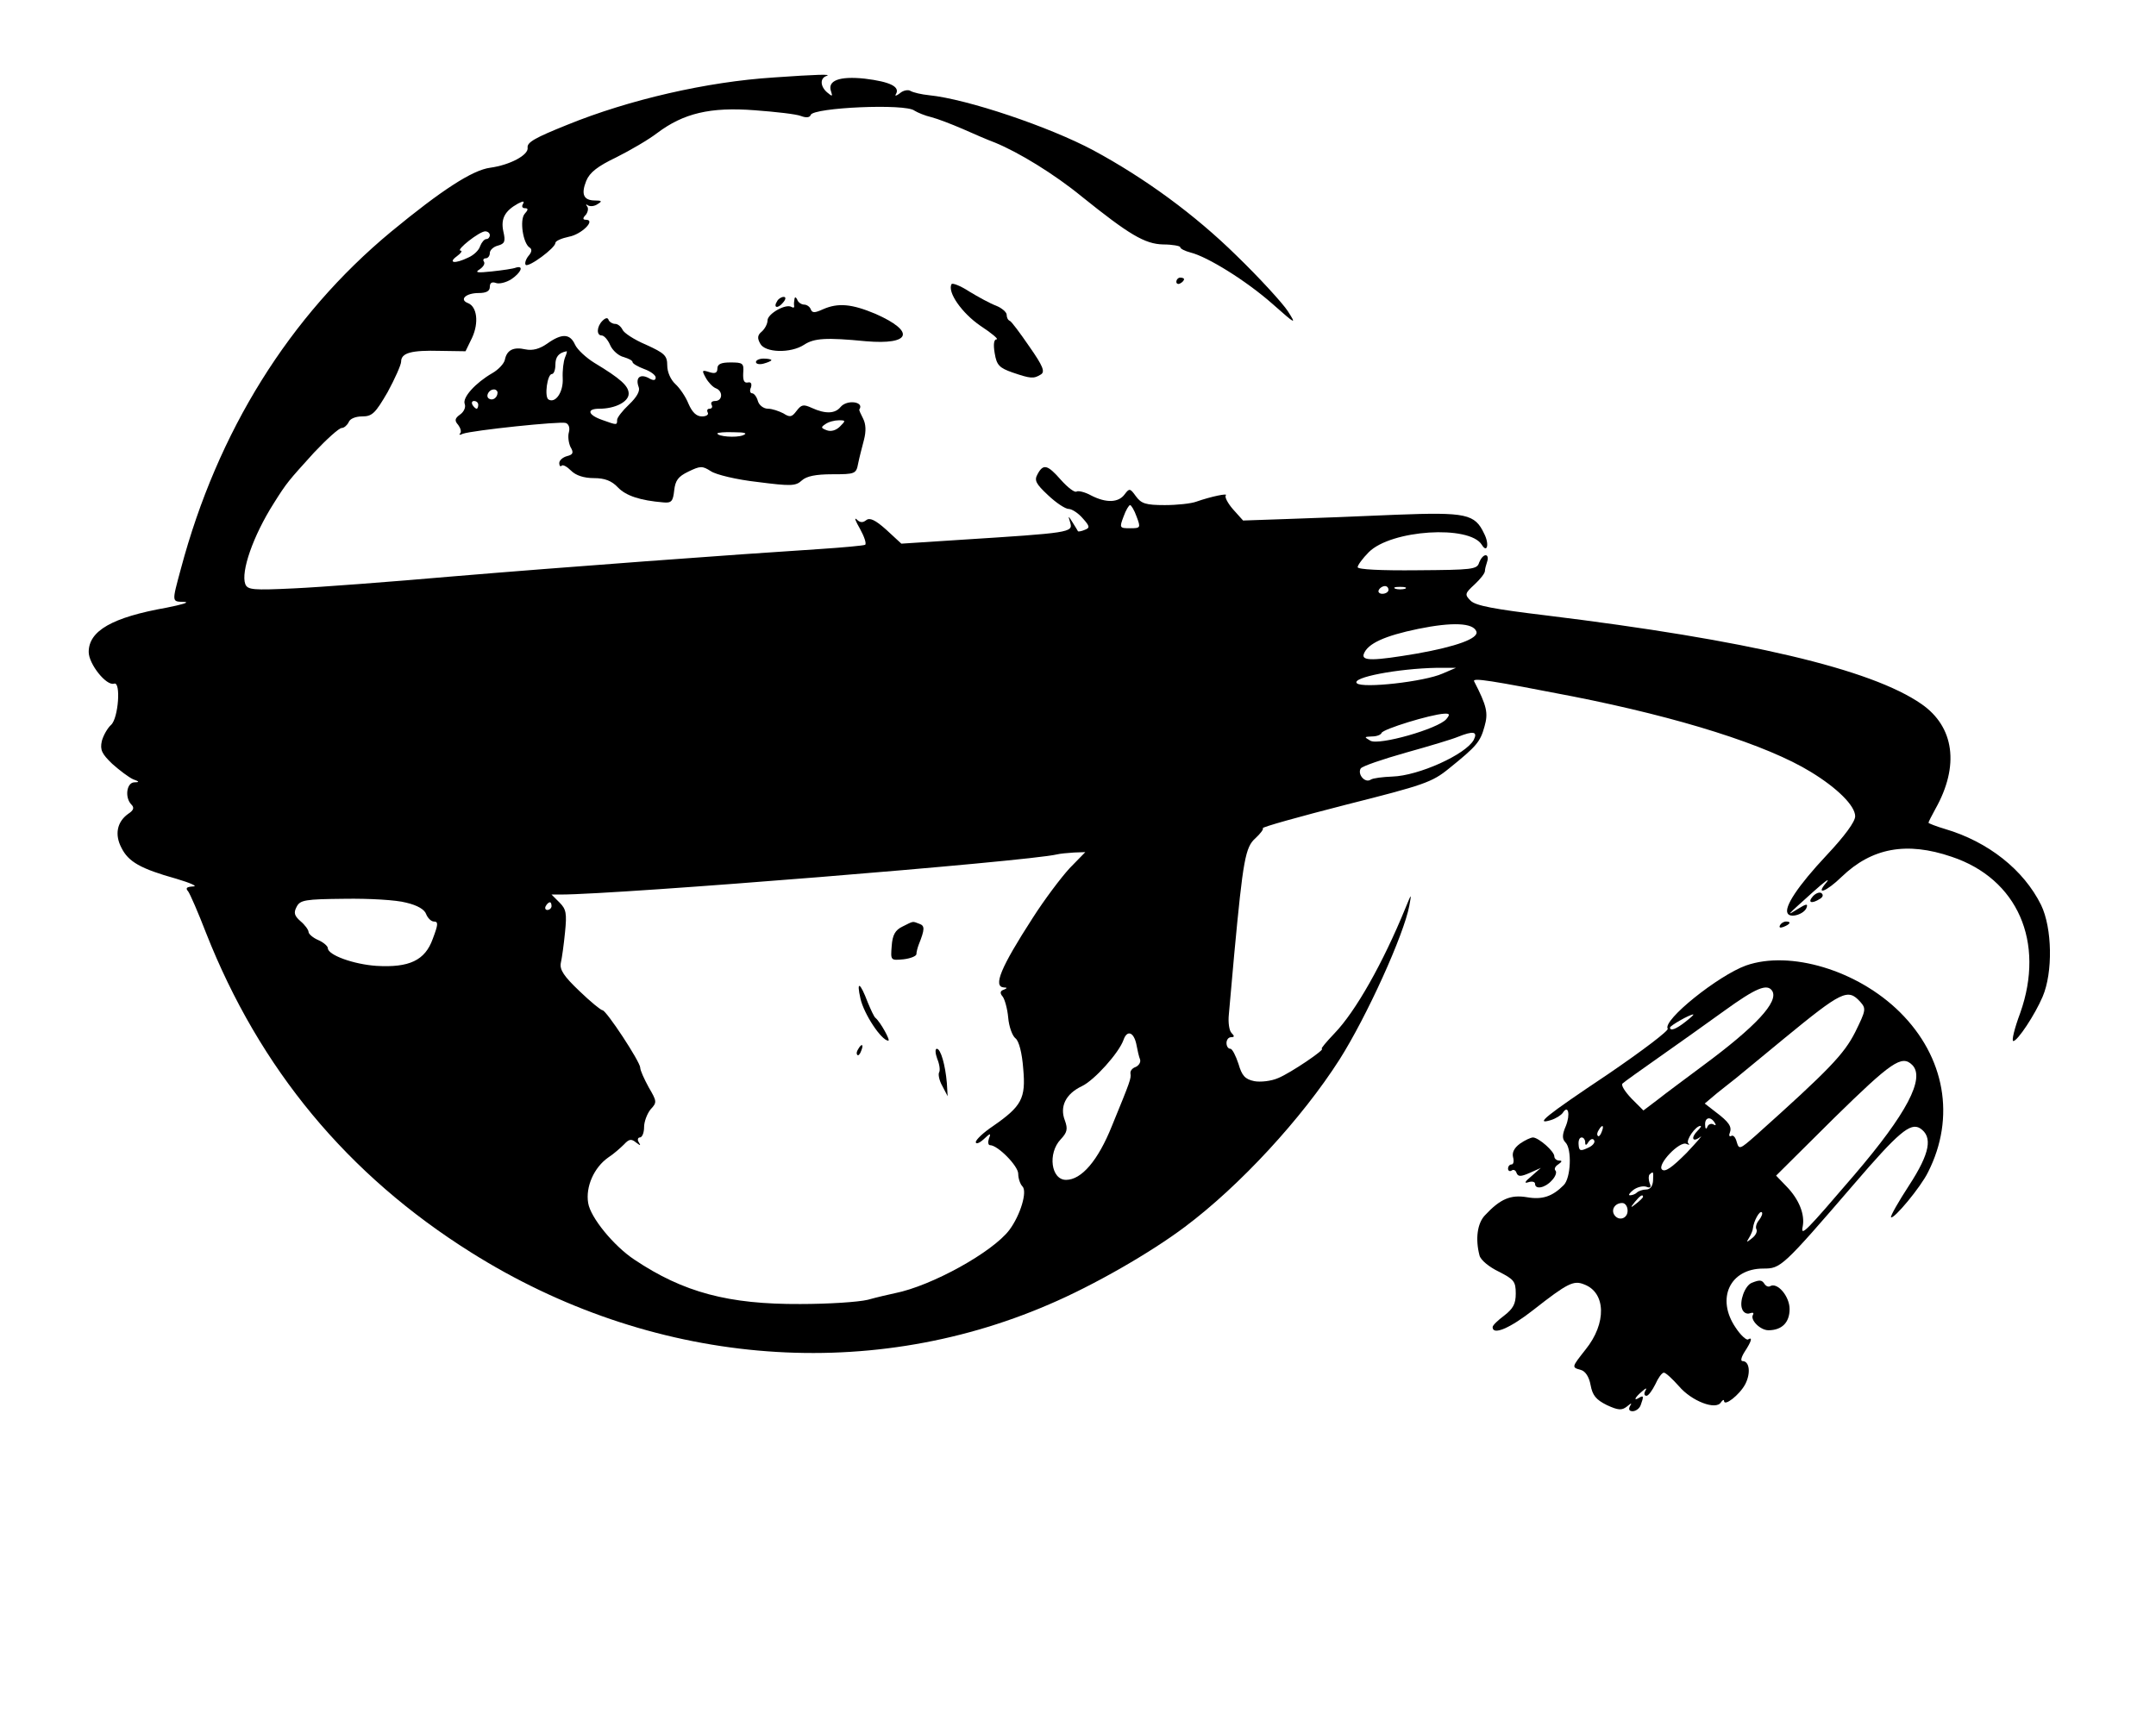 <?xml version="1.0" standalone="no"?>
<!DOCTYPE svg PUBLIC "-//W3C//DTD SVG 20010904//EN"
 "http://www.w3.org/TR/2001/REC-SVG-20010904/DTD/svg10.dtd">
<svg version="1.0" xmlns="http://www.w3.org/2000/svg"
 width="559pt" height="446pt" viewBox="0 0 559 446"
 preserveAspectRatio="xMidYMid meet">

<g transform="translate(0,446) scale(0.1,-0.1)"
fill="#000000" stroke="none">
<path d="M2005 4259 c-171 -11 -373 -57 -535 -123 -82 -33 -104 -45 -102 -59
3 -19 -46 -45 -97 -52 -46 -6 -126 -58 -257 -166 -264 -219 -450 -518 -545
-874 -24 -89 -24 -85 9 -86 15 -1 -6 -7 -46 -15 -141 -25 -202 -60 -202 -115
0 -31 46 -89 66 -82 18 6 11 -90 -8 -107 -9 -8 -20 -27 -24 -42 -5 -23 0 -33
27 -59 19 -17 43 -35 54 -40 17 -6 17 -8 3 -8 -20 -1 -25 -40 -7 -58 8 -8 5
-15 -9 -24 -29 -21 -35 -54 -17 -88 18 -36 49 -54 142 -80 37 -11 57 -20 44
-20 -17 -1 -21 -4 -13 -13 5 -7 26 -55 46 -107 139 -353 367 -628 687 -829
464 -292 1020 -342 1499 -135 115 49 263 134 352 201 143 107 304 282 401 434
71 112 167 324 181 399 6 33 6 33 -10 -6 -58 -142 -129 -268 -184 -325 -21
-22 -36 -40 -33 -40 12 0 -81 -63 -113 -76 -18 -8 -46 -11 -62 -8 -24 5 -32
14 -41 45 -7 21 -16 39 -21 39 -6 0 -10 7 -10 15 0 8 5 15 12 15 9 0 9 3 1 11
-6 6 -9 27 -7 47 2 21 8 91 14 157 23 246 29 278 55 301 13 12 22 24 19 26 -2
3 95 30 216 61 202 51 223 58 267 94 72 58 81 69 92 109 10 35 6 53 -27 117
-5 10 44 2 255 -39 279 -55 504 -126 618 -196 69 -42 115 -88 115 -115 0 -14
-27 -51 -74 -101 -75 -80 -111 -135 -101 -151 7 -13 43 -2 49 15 4 11 -1 10
-22 -3 -32 -20 -32 -20 38 43 30 27 46 39 36 26 -31 -36 -1 -25 39 14 78 75
168 92 285 52 171 -57 243 -221 178 -405 -15 -40 -23 -73 -18 -73 11 0 56 68
76 115 27 63 25 178 -4 238 -45 91 -137 164 -249 197 -24 7 -43 15 -43 16 0 2
8 18 18 36 63 112 49 213 -36 272 -131 91 -451 166 -974 230 -133 16 -182 25
-195 38 -16 16 -15 19 10 42 15 14 27 29 27 35 0 5 3 16 6 25 3 9 1 16 -4 16
-6 0 -13 -9 -17 -19 -5 -18 -18 -19 -160 -20 -94 -1 -155 2 -155 8 0 5 13 23
29 39 58 58 261 71 293 19 14 -23 20 2 6 29 -24 51 -46 56 -228 49 -91 -4
-217 -9 -281 -11 l-116 -4 -26 29 c-14 16 -22 32 -19 36 8 7 -39 -3 -76 -16
-13 -5 -50 -9 -82 -9 -50 0 -61 4 -75 23 -15 21 -17 21 -29 5 -16 -22 -48 -23
-87 -3 -16 9 -34 13 -38 10 -5 -3 -23 11 -40 30 -35 40 -46 43 -61 15 -9 -16
-4 -25 27 -54 21 -20 45 -36 54 -36 8 0 25 -11 36 -24 19 -21 19 -25 6 -30 -9
-4 -17 -5 -18 -4 -1 2 -7 12 -14 23 -12 19 -12 19 -6 -1 7 -25 -1 -26 -284
-44 l-154 -10 -39 36 c-29 26 -43 32 -52 25 -9 -7 -16 -7 -25 2 -7 6 -3 -4 9
-25 11 -20 17 -38 13 -41 -4 -2 -57 -7 -118 -11 -219 -14 -666 -47 -952 -71
-160 -14 -345 -28 -411 -31 -105 -5 -120 -4 -126 11 -12 32 20 125 74 210 34
54 37 57 104 131 33 35 65 64 72 64 6 0 14 7 18 15 3 9 18 15 35 15 26 0 34 8
66 63 19 35 35 71 35 79 0 23 27 30 101 28 l66 -1 17 35 c18 39 13 81 -11 90
-23 9 -5 26 28 26 20 0 29 5 29 16 0 10 5 14 16 10 8 -3 26 1 40 10 25 17 33
36 12 30 -7 -3 -35 -7 -63 -10 -37 -4 -45 -3 -32 5 9 6 15 14 12 20 -4 5 -1 9
4 9 6 0 11 6 11 14 0 7 9 16 21 19 18 5 20 11 14 37 -7 33 4 53 38 72 14 7 17
7 13 -1 -4 -6 -2 -11 5 -11 9 0 9 -4 -1 -15 -13 -16 -4 -76 13 -87 7 -4 6 -12
-3 -22 -7 -9 -10 -19 -7 -23 8 -7 77 44 77 57 0 5 16 12 35 16 33 6 71 44 44
44 -8 0 -9 4 0 13 6 8 7 18 3 22 -4 5 -2 6 3 2 6 -3 17 -2 25 4 12 7 10 9 -7
9 -30 0 -37 16 -23 51 9 22 30 38 78 61 36 18 84 46 106 63 68 51 137 68 253
59 54 -4 108 -10 120 -15 13 -5 23 -4 25 3 7 19 246 30 269 11 8 -5 27 -13 44
-17 16 -4 52 -18 80 -30 27 -12 66 -29 85 -36 61 -25 153 -81 225 -140 122
-98 163 -123 211 -124 24 0 44 -4 44 -7 0 -4 12 -10 27 -14 44 -11 144 -73
212 -133 61 -54 63 -55 40 -19 -13 20 -73 86 -134 145 -107 105 -235 199 -370
272 -114 61 -327 133 -426 143 -20 2 -41 7 -48 11 -6 4 -19 2 -28 -6 -9 -7
-14 -8 -10 -2 11 19 -15 32 -81 40 -66 7 -98 -5 -87 -34 4 -12 3 -13 -10 -2
-18 15 -20 37 -2 43 15 5 -24 4 -138 -4z m-735 -409 c0 -5 -4 -10 -9 -10 -5 0
-12 -8 -16 -18 -3 -11 -17 -24 -31 -30 -35 -17 -53 -14 -30 3 11 8 16 15 10
15 -13 1 49 50 64 50 6 0 12 -4 12 -10z m1677 -730 c11 -29 10 -30 -17 -30
-27 0 -28 1 -17 30 6 17 14 30 17 30 3 0 11 -13 17 -30z m653 -190 c0 -5 -7
-10 -16 -10 -8 0 -12 5 -9 10 3 6 10 10 16 10 5 0 9 -4 9 -10z m43 3 c-7 -2
-19 -2 -25 0 -7 3 -2 5 12 5 14 0 19 -2 13 -5z m185 -111 c6 -18 -53 -39 -154
-57 -112 -19 -145 -20 -138 -1 10 27 54 47 141 65 88 18 143 16 151 -7z m-88
-109 c-47 -21 -208 -39 -222 -25 -15 15 106 38 207 40 l50 0 -35 -15z m10
-118 c-21 -25 -175 -69 -197 -56 -17 10 -16 10 4 11 12 0 23 4 25 9 3 10 127
48 162 50 15 1 16 -2 6 -14z m71 -54 c-21 -38 -143 -93 -211 -95 -25 -1 -50
-4 -56 -8 -15 -10 -35 14 -26 29 4 6 57 24 117 41 61 17 121 35 135 41 40 16
52 14 41 -8z m-1048 -333 c-22 -24 -65 -81 -95 -128 -84 -130 -104 -179 -75
-181 9 0 9 -2 -1 -6 -9 -3 -10 -9 -2 -18 5 -7 12 -31 14 -54 2 -24 11 -48 19
-54 9 -7 17 -38 20 -79 7 -77 -4 -97 -79 -149 -24 -16 -44 -35 -44 -41 0 -6 9
-3 20 7 18 17 20 17 14 2 -3 -9 -2 -17 3 -17 20 0 73 -54 73 -74 0 -12 5 -27
11 -33 13 -13 -5 -74 -34 -113 -43 -57 -201 -145 -297 -164 -14 -3 -45 -10
-70 -17 -25 -6 -103 -11 -175 -11 -186 -1 -303 30 -430 115 -53 35 -114 109
-120 147 -7 42 15 92 52 118 14 9 32 25 41 34 13 14 19 15 31 5 12 -9 13 -9 7
1 -4 6 -2 12 3 12 6 0 11 12 11 27 0 14 8 35 17 46 17 18 16 21 -5 57 -12 22
-22 44 -22 51 0 15 -88 149 -98 149 -4 0 -31 22 -60 50 -40 38 -51 55 -48 72
3 13 8 49 11 80 5 49 3 60 -14 77 l-21 21 23 0 c150 0 1212 86 1287 104 8 2
28 4 45 5 l29 1 -41 -42z m-1720 -89 c30 -7 48 -18 52 -30 4 -10 13 -19 20
-19 12 0 11 -8 -3 -45 -20 -56 -61 -75 -146 -70 -59 4 -126 28 -126 46 0 5
-11 15 -25 21 -14 6 -25 16 -25 21 0 5 -9 18 -21 28 -16 14 -18 22 -10 37 9
18 22 20 125 21 62 1 134 -3 159 -10z m377 -9 c0 -5 -5 -10 -11 -10 -5 0 -7 5
-4 10 3 6 8 10 11 10 2 0 4 -4 4 -10z m1516 -357 c3 -16 7 -34 10 -41 2 -7 -3
-15 -11 -19 -9 -3 -15 -10 -14 -17 2 -13 0 -19 -48 -136 -36 -90 -79 -140
-119 -140 -39 0 -48 69 -14 105 17 18 19 27 11 49 -14 36 2 69 44 89 32 15 96
86 108 120 9 26 26 21 33 -10z"/>
<path d="M2340 2057 c-19 -9 -26 -22 -28 -50 -3 -38 -3 -38 30 -35 18 2 33 8
34 13 0 6 3 17 6 25 16 40 16 49 2 54 -19 7 -14 8 -44 -7z"/>
<path d="M2231 1870 c9 -40 54 -108 72 -109 7 -1 -20 48 -33 59 -4 3 -12 21
-20 40 -20 53 -30 58 -19 10z"/>
<path d="M2225 1739 c-4 -6 -5 -12 -2 -15 2 -3 7 2 10 11 7 17 1 20 -8 4z"/>
<path d="M2430 1714 c6 -14 8 -30 5 -35 -3 -5 0 -21 8 -35 l14 -27 -2 34 c-4
47 -16 89 -26 89 -5 0 -4 -12 1 -26z"/>
<path d="M3050 3729 c0 -5 5 -7 10 -4 6 3 10 8 10 11 0 2 -4 4 -10 4 -5 0 -10
-5 -10 -11z"/>
<path d="M2467 3723 c-11 -21 27 -75 75 -108 29 -19 48 -35 42 -35 -7 0 -9
-13 -5 -36 5 -31 12 -38 46 -50 47 -16 55 -17 74 -5 11 7 5 22 -30 72 -24 35
-47 66 -51 67 -5 2 -8 9 -8 16 0 6 -12 17 -27 23 -16 6 -47 23 -70 37 -23 15
-44 23 -46 19z"/>
<path d="M2015 3679 c-11 -17 1 -21 15 -4 8 9 8 15 2 15 -6 0 -14 -5 -17 -11z"/>
<path d="M2060 3685 c-1 -5 -2 -14 -1 -18 1 -5 -2 -6 -7 -3 -15 9 -62 -18 -62
-35 0 -9 -7 -22 -15 -29 -11 -9 -12 -17 -4 -31 12 -24 79 -26 114 -3 26 17 57
19 160 9 117 -10 129 25 25 71 -62 26 -97 29 -136 12 -22 -10 -28 -10 -32 0
-2 6 -10 12 -17 12 -7 0 -16 6 -18 13 -3 6 -6 8 -7 2z"/>
<path d="M1562 3628 c-15 -15 -16 -38 -2 -38 6 0 16 -11 22 -25 6 -14 22 -28
35 -31 13 -4 23 -9 23 -13 0 -4 14 -12 30 -18 17 -6 30 -16 30 -22 0 -8 -6 -9
-19 -1 -22 11 -34 0 -25 -24 4 -10 -5 -26 -25 -45 -17 -16 -31 -34 -31 -40 0
-14 0 -14 -39 0 -37 13 -41 29 -7 29 41 0 76 18 76 39 0 20 -21 39 -89 80 -21
13 -44 34 -50 47 -13 29 -34 30 -72 3 -20 -14 -38 -19 -57 -15 -31 7 -48 -2
-53 -27 -2 -10 -17 -26 -33 -35 -43 -25 -78 -63 -71 -80 3 -8 -2 -20 -12 -27
-14 -10 -15 -16 -5 -27 6 -8 9 -18 5 -22 -4 -4 -1 -5 7 -1 25 9 253 33 267 28
8 -3 11 -13 8 -24 -3 -10 -1 -27 4 -38 9 -15 7 -20 -9 -24 -11 -3 -20 -11 -20
-18 0 -7 3 -10 6 -7 3 4 14 -2 25 -13 12 -12 33 -19 59 -19 28 0 46 -7 62 -24
21 -22 58 -34 118 -39 21 -2 25 3 28 31 3 26 10 36 37 49 31 15 36 15 58 1 13
-9 67 -22 121 -28 86 -11 99 -11 115 4 12 11 36 16 79 16 59 0 62 1 67 28 3
15 10 42 15 61 6 23 5 41 -2 55 -6 12 -11 22 -10 24 14 20 -32 27 -49 6 -14
-17 -39 -18 -74 -2 -22 10 -27 9 -40 -8 -12 -16 -17 -17 -34 -6 -12 6 -29 12
-40 12 -11 0 -23 9 -26 20 -3 11 -10 20 -15 20 -5 0 -7 7 -3 15 3 10 0 15 -8
13 -10 -2 -13 6 -12 25 2 25 -1 27 -33 27 -24 0 -34 -4 -34 -16 0 -11 -6 -14
-21 -9 -19 6 -20 5 -9 -15 6 -11 18 -24 26 -27 19 -7 18 -33 -2 -33 -8 0 -12
-4 -9 -10 3 -5 1 -10 -5 -10 -6 0 -8 -4 -5 -10 3 -5 -3 -10 -15 -10 -14 0 -25
10 -35 33 -7 18 -23 41 -34 51 -12 11 -21 31 -21 48 0 26 -7 32 -55 54 -31 13
-58 31 -61 39 -4 8 -12 15 -19 15 -7 0 -15 5 -17 10 -2 7 -8 6 -16 -2z m-97
-95 c-4 -10 -7 -34 -6 -54 2 -36 -19 -66 -37 -55 -11 7 -3 66 9 66 5 0 9 11 9
24 0 20 8 31 29 35 2 1 0 -7 -4 -16z m-175 -91 c0 -13 -12 -22 -22 -16 -10 6
-1 24 13 24 5 0 9 -4 9 -8z m-50 -32 c0 -5 -2 -10 -4 -10 -3 0 -8 5 -11 10 -3
6 -1 10 4 10 6 0 11 -4 11 -10z m938 -56 c-10 -10 -23 -14 -34 -10 -16 6 -16
8 -4 16 8 6 24 10 35 10 18 0 18 -1 3 -16z m-252 -23 c-18 -7 -66 -3 -66 5 0
2 19 4 43 3 30 0 36 -3 23 -8z"/>
<path d="M1960 3521 c0 -5 9 -7 20 -4 11 3 20 7 20 9 0 2 -9 4 -20 4 -11 0
-20 -4 -20 -9z"/>
<path d="M4700 2135 c-14 -16 -3 -20 19 -6 8 5 9 11 3 15 -5 3 -15 -1 -22 -9z"/>
<path d="M4615 2060 c-3 -6 1 -7 9 -4 18 7 21 14 7 14 -6 0 -13 -4 -16 -10z"/>
<path d="M4527 1956 c-72 -26 -217 -142 -203 -164 3 -5 -67 -58 -155 -118
-163 -109 -191 -132 -148 -119 13 4 27 13 31 19 14 22 20 -4 8 -34 -10 -23
-10 -34 -1 -43 17 -17 14 -93 -5 -111 -29 -29 -55 -38 -95 -31 -42 7 -69 -4
-109 -47 -20 -21 -25 -62 -14 -104 3 -12 25 -30 50 -42 39 -20 44 -25 44 -57
0 -27 -7 -39 -30 -57 -16 -12 -30 -25 -30 -30 0 -22 45 -3 106 45 88 69 104
77 131 66 57 -21 59 -101 4 -169 -36 -46 -37 -46 -12 -53 11 -3 21 -17 25 -39
5 -27 14 -38 42 -52 30 -14 39 -14 52 -4 12 10 14 10 8 1 -4 -8 -2 -13 7 -13
8 0 18 7 21 16 8 22 8 26 -4 19 -16 -10 -11 1 7 16 11 10 14 10 9 2 -4 -7 -3
-13 3 -13 5 0 15 14 23 30 7 16 17 30 22 30 5 0 22 -16 39 -35 33 -39 96 -63
109 -42 4 6 8 8 8 4 0 -16 40 15 55 43 15 29 11 60 -7 60 -6 0 -3 11 6 25 17
26 21 39 8 31 -4 -2 -19 11 -32 31 -51 75 -15 153 72 153 45 0 49 3 235 219
115 134 146 160 171 145 34 -22 26 -65 -28 -148 -28 -43 -49 -80 -47 -83 7 -6
77 78 96 117 72 142 44 299 -73 415 -110 109 -285 161 -399 121z m68 -66 c17
-28 -42 -92 -180 -194 -44 -33 -97 -72 -117 -88 l-37 -28 -31 31 c-17 18 -28
35 -23 39 4 4 46 34 93 67 47 33 123 87 170 121 83 60 112 72 125 52z m228
-28 c16 -18 15 -22 -13 -79 -29 -57 -67 -97 -258 -268 -41 -36 -43 -37 -49
-17 -3 12 -9 19 -14 16 -5 -3 -7 1 -4 8 6 16 -2 28 -38 55 l-27 21 32 27 c18
14 40 32 48 38 8 7 65 53 125 103 151 124 166 131 198 96z m-453 -52 c-24 -19
-40 -25 -40 -15 0 5 51 34 60 34 3 0 -6 -8 -20 -19z m588 -112 c34 -34 -14
-126 -150 -285 -126 -147 -140 -162 -134 -134 6 31 -9 70 -42 104 l-27 28 151
150 c148 145 175 164 202 137z m-512 -150 c4 -6 3 -8 -4 -4 -5 3 -13 0 -15 -6
-3 -8 -6 -6 -6 5 -1 19 14 23 25 5z m-293 -23 c-3 -9 -8 -14 -10 -11 -3 3 -2
9 2 15 9 16 15 13 8 -4z m249 3 c-19 -19 -14 -32 6 -17 9 7 -7 -11 -35 -41
-38 -38 -56 -51 -64 -43 -13 13 47 76 64 66 7 -3 9 -2 4 2 -6 8 19 45 32 45 3
0 0 -5 -7 -12z m-292 -30 c0 -10 3 -9 9 1 5 7 11 9 14 4 4 -6 -4 -15 -16 -20
-19 -9 -23 -8 -24 8 -1 11 2 19 8 19 5 0 9 -6 9 -12z m176 -100 c-1 -14 -7
-23 -18 -23 -9 0 -20 -4 -24 -8 -4 -4 -12 -7 -18 -7 -5 0 -1 6 9 14 11 8 26
11 34 8 10 -4 13 -1 8 10 -3 9 -3 19 0 22 10 9 10 8 9 -16z m-26 -42 c0 -2 -8
-10 -17 -17 -16 -13 -17 -12 -4 4 13 16 21 21 21 13z m-40 -36 c0 -21 -24 -28
-35 -10 -8 14 3 30 21 30 8 0 14 -9 14 -20z m341 -24 c-7 -8 -10 -19 -7 -24 3
-6 -2 -16 -11 -23 -15 -12 -16 -12 -8 1 5 8 10 20 10 25 2 18 17 46 23 41 3
-3 -1 -12 -7 -20z"/>
<path d="M3941 1494 c-15 -11 -21 -23 -18 -35 3 -11 1 -19 -4 -19 -5 0 -9 -5
-9 -11 0 -5 4 -8 9 -5 5 4 11 1 13 -6 4 -10 11 -10 34 0 l29 13 -25 -22 c-17
-14 -19 -19 -7 -15 9 3 17 1 17 -4 0 -16 26 -11 43 8 10 10 14 22 10 26 -4 4
-1 11 7 16 10 7 11 10 3 10 -7 0 -13 5 -13 11 0 13 -40 48 -55 49 -6 0 -21 -7
-34 -16z"/>
<path d="M4542 1133 c-18 -7 -33 -49 -25 -68 3 -9 12 -14 20 -11 8 3 11 1 8
-4 -8 -13 19 -40 40 -40 35 0 55 20 55 55 0 33 -32 71 -51 59 -4 -2 -10 0 -14
6 -7 11 -13 11 -33 3z"/>
</g>
</svg>
